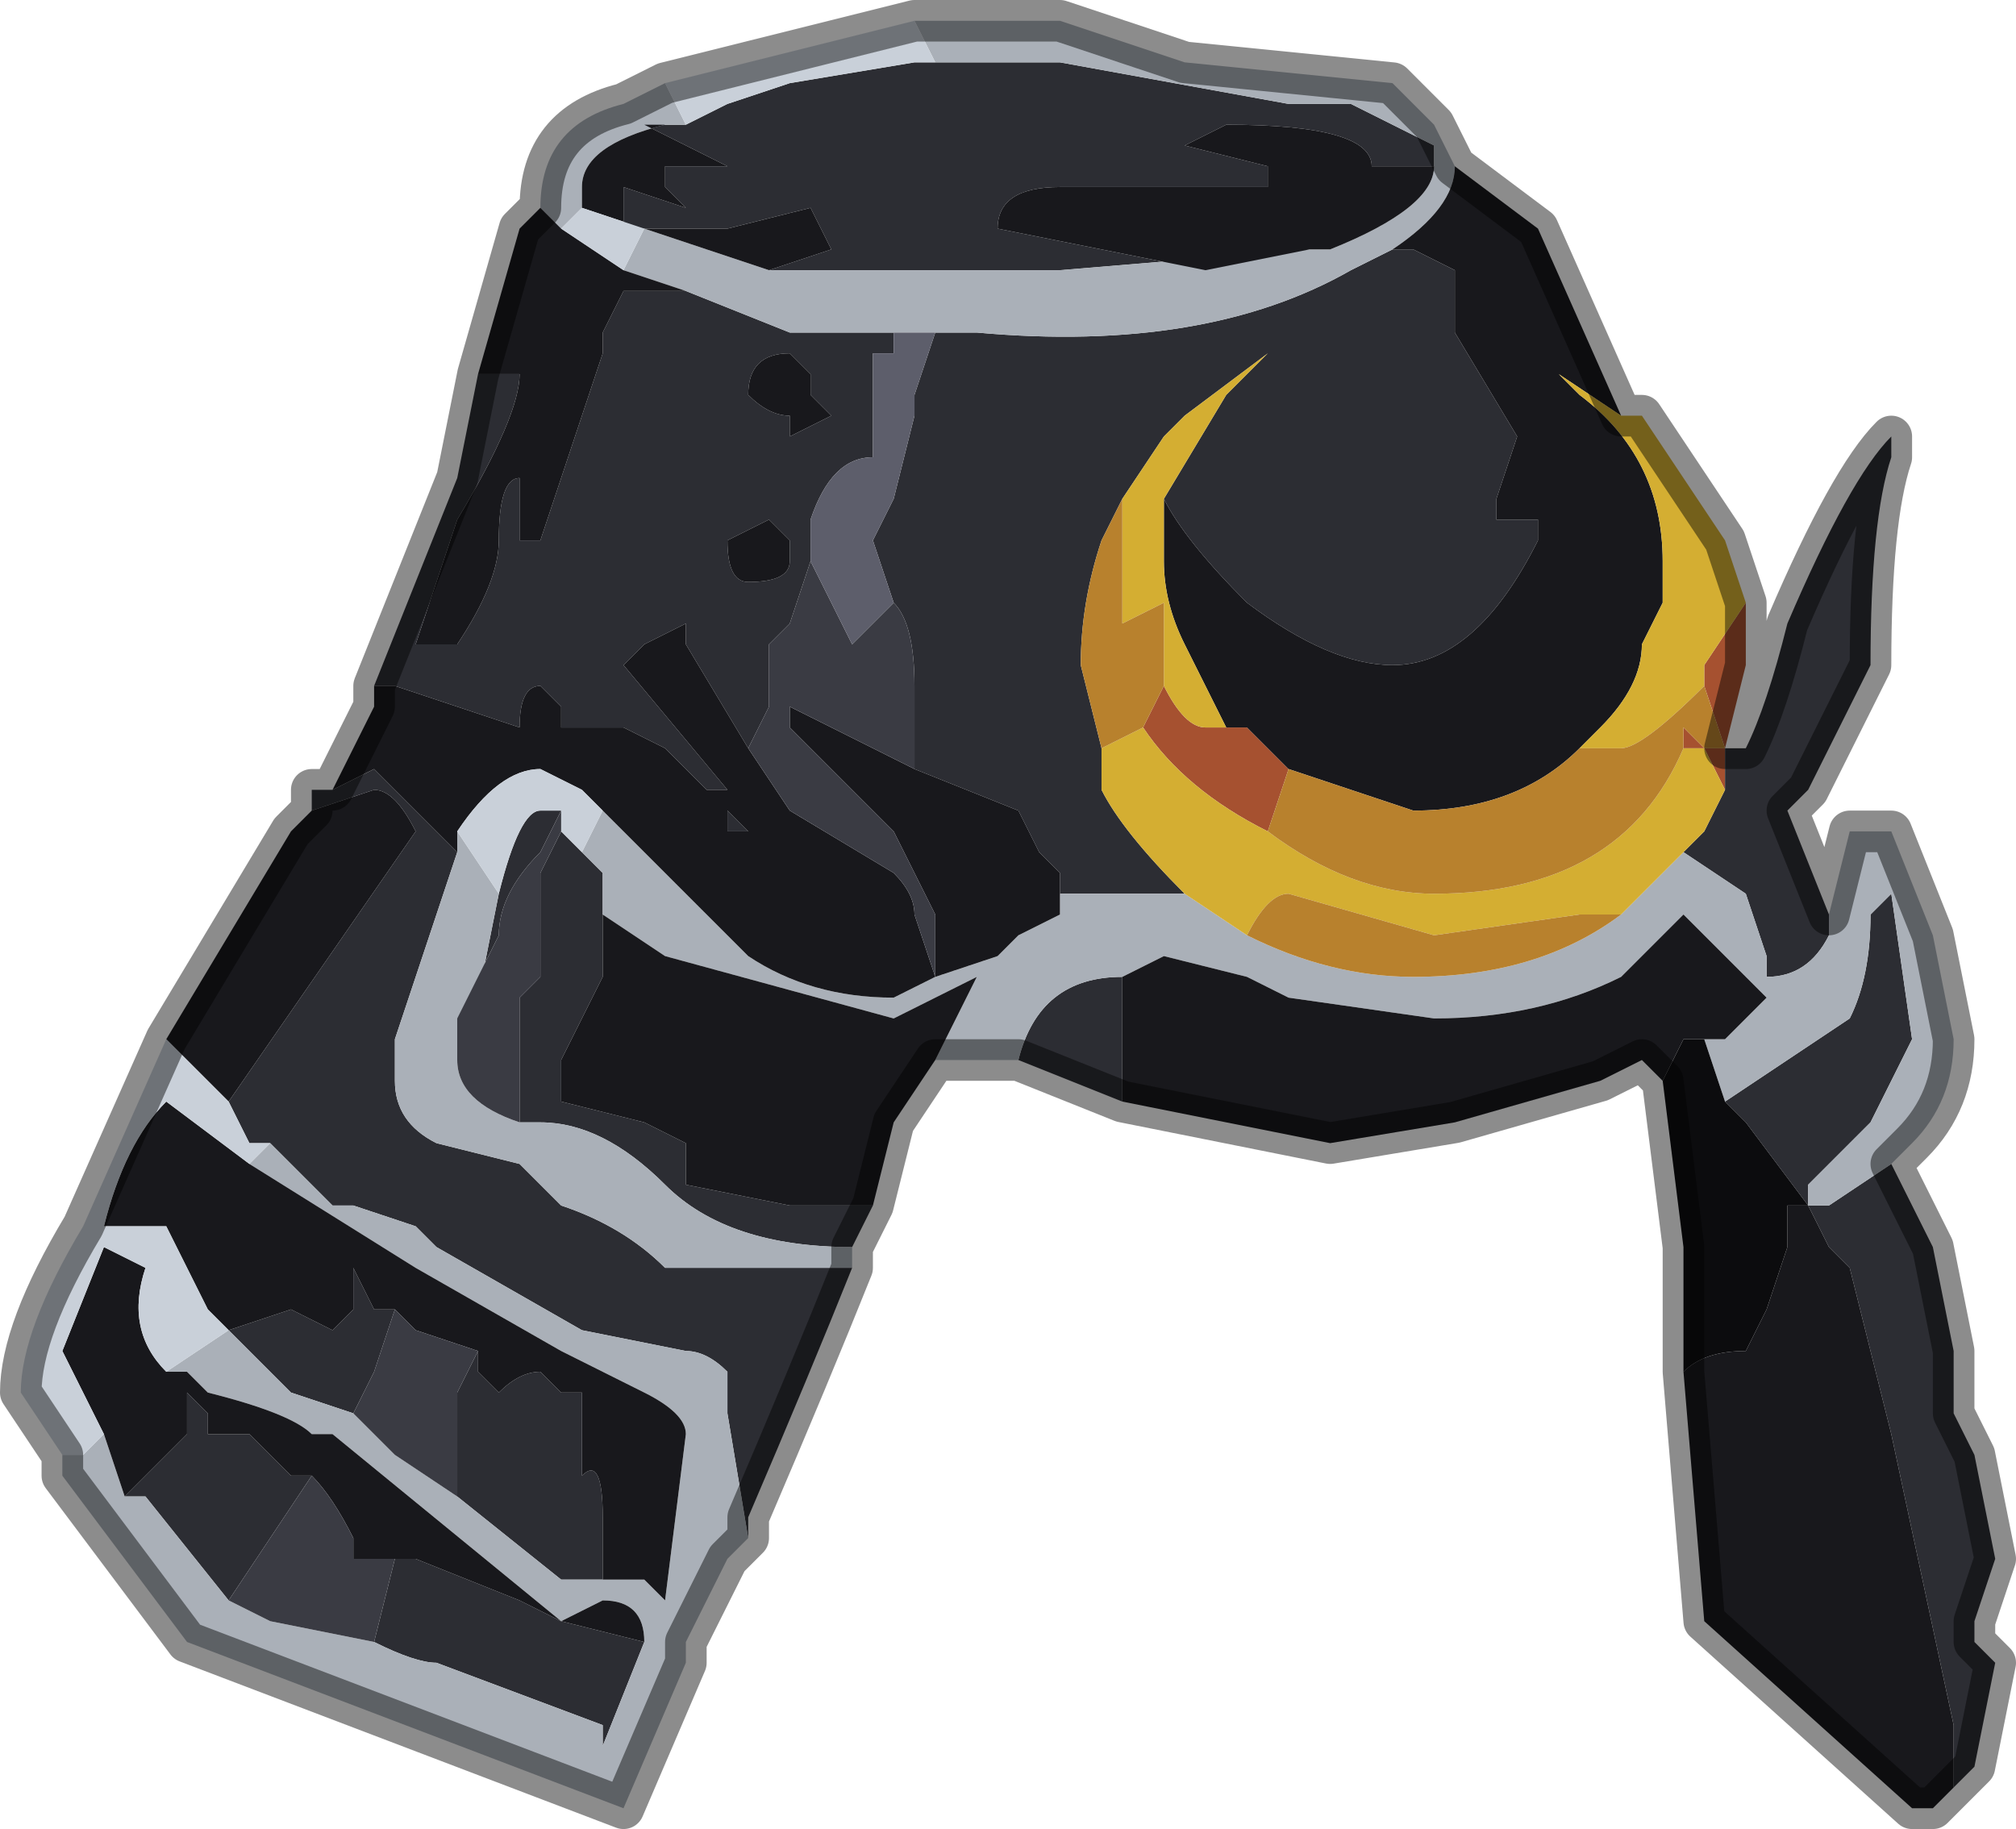 <?xml version="1.0" encoding="UTF-8" standalone="no"?>
<svg xmlns:xlink="http://www.w3.org/1999/xlink" height="4.4px" width="4.85px" xmlns="http://www.w3.org/2000/svg">
  <g transform="matrix(1.0, 0.0, 0.0, 1.0, 2.45, 2.7)">
    <path d="M1.75 -1.25 L1.75 -1.1 1.7 -0.9 1.7 -0.9 1.65 -1.05 1.65 -1.1 1.75 -1.25 M0.5 -0.95 L0.55 -0.95 0.65 -0.85 0.6 -0.7 0.6 -0.7 Q0.4 -0.8 0.3 -0.95 L0.35 -1.05 Q0.4 -0.95 0.45 -0.95 L0.5 -0.95 M1.6 -0.9 L1.6 -0.95 1.65 -0.9 1.7 -0.9 1.7 -0.8 1.65 -0.9 1.6 -0.9" fill="#a65130" fill-rule="evenodd" stroke="none"/>
    <path d="M1.7 -0.9 L1.75 -0.9 Q1.8 -1.0 1.85 -1.2 2.0 -1.55 2.1 -1.65 L2.1 -1.6 Q2.05 -1.45 2.05 -1.1 L1.9 -0.8 1.85 -0.75 1.95 -0.5 1.95 -0.45 Q1.9 -0.35 1.8 -0.35 L1.8 -0.4 1.75 -0.55 1.6 -0.65 1.65 -0.7 1.7 -0.8 1.7 -0.9 M2.1 0.1 L2.2 0.3 2.25 0.55 2.25 0.7 2.3 0.8 2.35 1.05 2.3 1.2 2.3 1.25 2.35 1.3 2.3 1.55 2.25 1.6 2.25 1.45 2.1 0.75 2.0 0.35 1.95 0.3 1.9 0.2 1.95 0.2 2.1 0.1 M0.25 -0.05 L0.25 -0.05 0.0 -0.15 Q0.05 -0.35 0.25 -0.35 L0.25 -0.35 0.25 -0.2 0.25 -0.05 M-0.35 0.2 L-0.4 0.3 Q-0.7 0.3 -0.85 0.15 -1.0 0.0 -1.15 0.0 L-1.2 0.0 -1.2 -0.3 -1.15 -0.35 -1.15 -0.45 -1.15 -0.6 -1.1 -0.7 -1.05 -0.65 -1.0 -0.6 -1.0 -0.5 -1.0 -0.35 -1.1 -0.15 -1.1 -0.05 -0.9 0.0 -0.8 0.05 -0.8 0.0 -0.8 0.15 -0.55 0.2 -0.35 0.2 M-0.4 0.35 Q-0.5 0.6 -0.65 0.95 L-0.65 1.0 -0.7 0.7 -0.7 0.6 Q-0.75 0.55 -0.8 0.55 L-1.05 0.5 -1.4 0.3 -1.45 0.25 -1.6 0.2 -1.65 0.2 -1.8 0.05 -1.85 0.05 -1.9 -0.05 -1.45 -0.7 Q-1.5 -0.8 -1.55 -0.8 L-1.7 -0.75 -1.7 -0.8 -1.65 -0.8 -1.65 -0.8 -1.55 -0.85 -1.55 -0.85 -1.45 -0.75 -1.35 -0.65 -1.5 -0.2 -1.5 -0.1 Q-1.5 0.0 -1.4 0.05 L-1.2 0.1 Q-1.15 0.15 -1.1 0.2 -0.95 0.25 -0.85 0.35 L-0.65 0.35 -0.4 0.35 M-1.55 -1.05 L-1.35 -1.55 -1.3 -1.8 -1.2 -1.8 Q-1.2 -1.7 -1.35 -1.45 L-1.45 -1.15 -1.45 -1.15 -1.35 -1.15 Q-1.25 -1.3 -1.25 -1.4 -1.25 -1.55 -1.2 -1.55 L-1.2 -1.55 -1.2 -1.4 -1.15 -1.4 -1.1 -1.55 -1.05 -1.7 -1.0 -1.85 -1.0 -1.9 -0.95 -2.0 -0.95 -2.0 -0.8 -2.0 -0.8 -2.0 -0.55 -1.9 -0.3 -1.9 -0.1 -1.9 Q0.45 -1.85 0.8 -2.05 L0.9 -2.1 0.95 -2.1 1.05 -2.05 1.05 -1.9 1.2 -1.65 1.15 -1.5 Q1.15 -1.45 1.15 -1.45 L1.25 -1.45 1.25 -1.4 Q1.1 -1.1 0.9 -1.1 0.75 -1.1 0.55 -1.25 0.4 -1.4 0.35 -1.5 L0.5 -1.75 0.6 -1.85 0.4 -1.7 0.35 -1.65 0.25 -1.5 0.2 -1.4 Q0.15 -1.25 0.15 -1.1 L0.2 -0.9 0.2 -0.8 Q0.25 -0.7 0.4 -0.55 L0.2 -0.55 0.1 -0.55 0.1 -0.5 0.1 -0.6 0.05 -0.65 0.0 -0.75 -0.25 -0.85 -0.25 -1.05 Q-0.25 -1.2 -0.3 -1.25 L-0.35 -1.4 -0.3 -1.5 -0.25 -1.7 -0.25 -1.75 -0.2 -1.9 -0.25 -1.9 -0.3 -1.9 -0.3 -1.85 -0.35 -1.85 -0.35 -1.6 Q-0.45 -1.6 -0.5 -1.45 L-0.5 -1.35 -0.55 -1.2 -0.6 -1.15 -0.6 -1.0 -0.65 -0.9 -0.8 -1.15 -0.8 -1.2 -0.9 -1.15 -0.95 -1.1 -0.7 -0.8 -0.75 -0.8 -0.85 -0.9 -0.95 -0.95 -1.1 -0.95 -1.1 -1.0 -1.15 -1.05 Q-1.2 -1.05 -1.2 -0.95 L-1.5 -1.05 -1.55 -1.05 M-0.05 -2.55 L0.1 -2.55 0.65 -2.45 0.8 -2.45 1.0 -2.35 1.0 -2.3 0.95 -2.3 0.85 -2.3 Q0.85 -2.4 0.5 -2.4 L0.4 -2.35 0.6 -2.3 0.6 -2.25 0.25 -2.25 0.1 -2.25 Q-0.05 -2.25 -0.05 -2.15 L0.45 -2.05 0.7 -2.1 0.1 -2.05 -0.55 -2.05 -0.6 -2.05 -0.45 -2.1 -0.5 -2.2 -0.7 -2.15 -0.9 -2.15 -0.95 -2.15 -0.95 -2.25 -0.8 -2.2 -0.85 -2.25 -0.85 -2.3 -0.6 -2.3 -0.45 -2.3 -0.25 -2.3 -0.25 -2.3 -0.4 -2.3 -0.65 -2.3 -0.7 -2.3 -0.9 -2.4 -0.85 -2.4 -0.8 -2.4 -0.7 -2.45 -0.55 -2.5 -0.25 -2.55 -0.2 -2.55 -0.2 -2.55 -0.05 -2.55 M1.7 -0.05 L1.85 -0.15 2.0 -0.25 Q2.05 -0.35 2.05 -0.5 L2.1 -0.55 2.15 -0.2 2.05 0.0 1.9 0.15 1.9 0.2 1.75 0.0 1.7 -0.05 M-0.55 -1.35 L-0.55 -1.4 -0.6 -1.45 -0.7 -1.4 Q-0.7 -1.3 -0.65 -1.3 -0.55 -1.3 -0.55 -1.35 L-0.55 -1.35 M-0.55 -1.7 L-0.55 -1.65 -0.45 -1.7 -0.5 -1.75 -0.5 -1.8 -0.55 -1.85 Q-0.65 -1.85 -0.65 -1.75 -0.6 -1.7 -0.55 -1.7 M-1.25 -0.55 Q-1.2 -0.75 -1.15 -0.75 L-1.1 -0.75 -1.15 -0.65 Q-1.25 -0.55 -1.25 -0.45 L-1.3 -0.35 -1.35 -0.25 -1.35 -0.25 -1.3 -0.3 -1.25 -0.55 M-0.65 -0.7 L-0.7 -0.7 -0.7 -0.75 -0.65 -0.7 M-1.0 1.1 L-1.1 1.1 -1.35 0.9 -1.35 0.65 -1.3 0.55 -1.3 0.6 -1.25 0.65 Q-1.2 0.6 -1.15 0.6 L-1.1 0.65 Q-1.05 0.65 -1.05 0.65 L-1.05 0.65 -1.05 0.85 Q-1.0 0.8 -1.0 0.95 L-1.0 1.1 M-1.6 0.7 L-1.75 0.65 -1.85 0.55 -1.9 0.5 -1.75 0.45 -1.65 0.5 -1.6 0.45 -1.6 0.35 -1.55 0.45 -1.5 0.45 -1.55 0.6 -1.6 0.7 M-0.9 1.25 L-1.0 1.5 -1.0 1.45 -1.4 1.3 Q-1.45 1.3 -1.55 1.25 L-1.5 1.05 -1.45 1.05 -1.2 1.15 -1.1 1.2 -0.9 1.25 M-1.9 1.15 L-2.1 0.9 -2.15 0.9 -2.05 0.8 -2.0 0.75 -2.0 0.65 -1.95 0.7 -1.95 0.75 -1.85 0.75 -1.75 0.85 -1.7 0.85 -1.8 1.0 -1.9 1.15" fill="#2c2d33" fill-rule="evenodd" stroke="none"/>
    <path d="M-0.25 -2.65 L0.1 -2.65 0.4 -2.55 0.9 -2.5 1.0 -2.4 1.05 -2.3 1.05 -2.3 Q1.05 -2.2 0.9 -2.1 L0.8 -2.05 Q0.45 -1.85 -0.1 -1.9 L-0.3 -1.9 -0.55 -1.9 -0.8 -2.0 -0.95 -2.05 -0.9 -2.15 -0.6 -2.05 -0.55 -2.05 0.1 -2.05 0.7 -2.1 0.75 -2.1 Q1.0 -2.2 1.0 -2.3 L1.0 -2.35 0.8 -2.45 0.7 -2.45 0.65 -2.45 0.1 -2.55 -0.05 -2.55 -0.2 -2.55 -0.25 -2.65 M1.95 -0.5 L2.0 -0.7 2.1 -0.7 2.2 -0.45 2.25 -0.2 Q2.25 -0.05 2.15 0.05 L2.1 0.1 1.95 0.2 1.9 0.2 1.9 0.15 2.05 0.0 2.15 -0.2 2.1 -0.55 2.05 -0.5 Q2.05 -0.35 2.0 -0.25 L1.85 -0.15 1.7 -0.05 1.65 -0.2 1.65 -0.2 1.7 -0.2 1.8 -0.3 1.6 -0.5 1.45 -0.35 Q1.25 -0.25 1.0 -0.25 L0.65 -0.3 0.55 -0.35 0.35 -0.4 0.25 -0.35 0.25 -0.35 Q0.05 -0.35 0.0 -0.15 L-0.2 -0.15 -0.15 -0.25 -0.1 -0.35 -0.3 -0.25 -0.85 -0.4 -1.0 -0.5 -1.0 -0.6 -1.05 -0.65 -1.0 -0.75 -0.85 -0.6 -0.65 -0.4 Q-0.5 -0.3 -0.3 -0.3 L-0.2 -0.35 -0.05 -0.4 0.0 -0.45 0.1 -0.5 0.1 -0.55 0.2 -0.55 0.4 -0.55 0.55 -0.45 Q0.75 -0.35 0.95 -0.35 1.25 -0.35 1.45 -0.5 L1.5 -0.55 1.6 -0.65 1.75 -0.55 1.8 -0.4 1.8 -0.35 Q1.9 -0.35 1.95 -0.45 L1.95 -0.5 M-0.4 0.3 L-0.4 0.35 -0.65 0.35 -0.85 0.35 Q-0.95 0.25 -1.1 0.2 -1.15 0.15 -1.2 0.1 L-1.4 0.05 Q-1.5 0.0 -1.5 -0.1 L-1.5 -0.2 -1.35 -0.65 -1.35 -0.7 -1.25 -0.55 -1.3 -0.3 -1.35 -0.25 -1.35 -0.15 Q-1.35 -0.05 -1.2 0.0 L-1.15 0.0 Q-1.0 0.0 -0.85 0.15 -0.7 0.3 -0.4 0.3 M-0.65 1.0 L-0.7 1.05 -0.8 1.25 -0.8 1.3 -0.95 1.65 -2.0 1.25 -2.15 1.05 -2.3 0.85 -2.3 0.8 -2.25 0.8 -2.2 0.75 -2.15 0.9 -2.1 0.9 -1.9 1.15 -1.8 1.2 -1.55 1.25 Q-1.45 1.3 -1.4 1.3 L-1.0 1.45 -1.0 1.5 -0.9 1.25 -0.9 1.25 Q-0.9 1.15 -1.0 1.15 L-1.1 1.2 -1.65 0.75 -1.7 0.75 Q-1.75 0.7 -1.95 0.65 L-2.0 0.6 -2.05 0.6 -1.9 0.5 -1.85 0.55 -1.75 0.65 -1.6 0.7 -1.5 0.8 -1.35 0.9 -1.1 1.1 -1.0 1.1 -0.9 1.1 -0.85 1.15 -0.8 0.75 Q-0.8 0.7 -0.9 0.65 -0.9 0.65 -1.1 0.55 L-1.45 0.35 -1.85 0.1 -1.8 0.05 -1.65 0.2 -1.6 0.2 -1.45 0.25 -1.4 0.3 -1.05 0.5 -0.8 0.55 Q-0.75 0.55 -0.7 0.6 L-0.7 0.7 -0.65 1.0 M-1.15 -2.2 Q-1.15 -2.4 -0.95 -2.45 L-0.85 -2.5 -0.8 -2.4 -0.85 -2.4 Q-1.05 -2.35 -1.05 -2.25 L-1.05 -2.2 -1.1 -2.15 -1.15 -2.2 -1.15 -2.2 M-0.3 -1.9 L-0.3 -1.9 M-0.2 -0.35 L-0.2 -0.35 M-1.9 0.5 L-1.9 0.5" fill="#aab0b8" fill-rule="evenodd" stroke="none"/>
    <path d="M1.05 -2.3 L1.25 -2.15 1.45 -1.7 1.3 -1.8 1.35 -1.75 Q1.55 -1.6 1.55 -1.35 L1.55 -1.25 1.5 -1.15 Q1.5 -1.05 1.4 -0.95 L1.35 -0.9 Q1.2 -0.75 0.95 -0.75 L0.65 -0.85 0.55 -0.95 0.5 -0.95 0.4 -1.15 Q0.35 -1.25 0.35 -1.35 L0.35 -1.5 Q0.4 -1.4 0.55 -1.25 0.75 -1.1 0.9 -1.1 1.1 -1.1 1.25 -1.4 L1.25 -1.45 1.15 -1.45 Q1.15 -1.45 1.15 -1.5 L1.2 -1.65 1.05 -1.9 1.05 -2.05 0.95 -2.1 0.9 -2.1 Q1.05 -2.2 1.05 -2.3 L1.05 -2.3 M2.25 1.6 L2.2 1.65 2.15 1.65 1.65 1.2 1.6 0.6 Q1.65 0.55 1.75 0.55 L1.8 0.45 1.85 0.3 1.85 0.2 1.9 0.2 1.95 0.3 2.0 0.35 2.1 0.75 2.25 1.45 2.25 1.6 M1.55 -0.1 L1.5 -0.15 1.4 -0.1 1.05 0.0 0.75 0.05 0.25 -0.05 0.25 -0.2 0.25 -0.35 0.25 -0.35 0.25 -0.35 0.35 -0.4 0.55 -0.35 0.65 -0.3 1.0 -0.25 Q1.25 -0.25 1.45 -0.35 L1.6 -0.5 1.8 -0.3 1.7 -0.2 1.65 -0.2 1.65 -0.2 1.6 -0.2 1.55 -0.1 M-0.2 -0.15 L-0.3 0.0 -0.35 0.2 -0.55 0.2 -0.8 0.15 -0.8 0.0 -0.8 0.05 -0.9 0.0 -1.1 -0.05 -1.1 -0.15 -1.0 -0.35 -1.0 -0.5 -0.85 -0.4 -0.3 -0.25 -0.1 -0.35 -0.15 -0.25 -0.2 -0.15 M-2.05 -0.2 L-1.75 -0.7 -1.7 -0.75 -1.55 -0.8 Q-1.5 -0.8 -1.45 -0.7 L-1.9 -0.05 -2.05 -0.2 M-1.65 -0.8 L-1.6 -0.9 -1.55 -1.0 -1.55 -1.05 -1.5 -1.05 -1.2 -0.95 Q-1.2 -1.05 -1.15 -1.05 L-1.1 -1.0 -1.1 -0.95 -0.95 -0.95 -0.85 -0.9 -0.75 -0.8 -0.7 -0.8 -0.95 -1.1 -0.9 -1.15 -0.8 -1.2 -0.8 -1.15 -0.65 -0.9 -0.55 -0.75 -0.3 -0.6 Q-0.25 -0.55 -0.25 -0.5 L-0.2 -0.35 -0.2 -0.5 -0.3 -0.7 -0.55 -0.95 -0.55 -1.0 Q-0.45 -0.95 -0.25 -0.85 L-0.25 -0.85 0.0 -0.75 0.05 -0.65 0.1 -0.6 0.1 -0.5 0.0 -0.45 -0.05 -0.4 -0.2 -0.35 -0.3 -0.3 Q-0.5 -0.3 -0.65 -0.4 L-0.85 -0.6 -1.0 -0.75 -1.05 -0.8 -1.05 -0.8 -1.15 -0.85 Q-1.25 -0.85 -1.35 -0.7 L-1.35 -0.65 -1.45 -0.75 -1.55 -0.85 -1.55 -0.85 -1.65 -0.8 -1.65 -0.8 M-1.3 -1.8 L-1.2 -2.15 -1.15 -2.2 -1.15 -2.2 -1.1 -2.15 -0.95 -2.05 -0.95 -2.05 -0.8 -2.0 -0.8 -2.0 -0.95 -2.0 -0.95 -2.0 -1.0 -1.9 -1.0 -1.85 -1.05 -1.7 -1.1 -1.55 -1.15 -1.4 -1.2 -1.4 -1.2 -1.55 -1.2 -1.55 Q-1.25 -1.55 -1.25 -1.4 -1.25 -1.3 -1.35 -1.15 L-1.45 -1.15 -1.45 -1.15 -1.35 -1.45 Q-1.2 -1.7 -1.2 -1.8 L-1.3 -1.8 M1.0 -2.35 L1.0 -2.3 Q1.0 -2.2 0.75 -2.1 L0.7 -2.1 0.45 -2.05 -0.05 -2.15 Q-0.05 -2.25 0.1 -2.25 L0.25 -2.25 0.6 -2.25 0.6 -2.3 0.4 -2.35 0.5 -2.4 Q0.85 -2.4 0.85 -2.3 L0.95 -2.3 1.0 -2.3 1.0 -2.35 M-0.6 -2.05 L-0.9 -2.15 -0.7 -2.15 -0.5 -2.2 -0.45 -2.1 -0.6 -2.05 M-0.85 -2.4 L-0.9 -2.4 -0.7 -2.3 -0.65 -2.3 -0.4 -2.3 -0.25 -2.3 -0.25 -2.3 -0.45 -2.3 -0.6 -2.3 -0.85 -2.3 -0.85 -2.25 -0.8 -2.2 -0.95 -2.25 -0.95 -2.15 -0.9 -2.15 -0.9 -2.15 -1.05 -2.2 -1.05 -2.25 Q-1.05 -2.35 -0.85 -2.4 M-0.55 -1.7 Q-0.6 -1.7 -0.65 -1.75 -0.65 -1.85 -0.55 -1.85 L-0.5 -1.8 -0.5 -1.75 -0.45 -1.7 -0.55 -1.65 -0.55 -1.7 M-0.55 -1.35 L-0.55 -1.35 Q-0.55 -1.3 -0.65 -1.3 -0.7 -1.3 -0.7 -1.4 L-0.6 -1.45 -0.55 -1.4 -0.55 -1.35 M-0.65 -0.7 L-0.7 -0.75 -0.7 -0.7 -0.65 -0.7 M-1.85 0.1 L-1.45 0.35 -1.1 0.55 Q-0.9 0.65 -0.9 0.65 -0.8 0.7 -0.8 0.75 L-0.85 1.15 -0.9 1.1 -1.0 1.1 -1.0 0.95 Q-1.0 0.8 -1.05 0.85 L-1.05 0.65 -1.05 0.65 Q-1.05 0.65 -1.1 0.65 L-1.15 0.6 Q-1.2 0.6 -1.25 0.65 L-1.3 0.6 -1.3 0.55 -1.45 0.5 -1.5 0.45 -1.55 0.45 -1.6 0.35 -1.6 0.45 -1.65 0.5 -1.75 0.45 -1.9 0.5 -1.9 0.5 -1.95 0.45 -2.0 0.35 -2.05 0.25 -2.2 0.25 Q-2.15 0.05 -2.05 -0.05 L-1.85 0.1 M-2.05 0.6 L-2.0 0.6 -1.95 0.65 Q-1.75 0.7 -1.7 0.75 L-1.65 0.75 -1.1 1.2 -1.0 1.15 Q-0.9 1.15 -0.9 1.25 L-0.9 1.25 -1.1 1.2 -1.2 1.15 -1.45 1.05 -1.5 1.05 -1.5 1.05 -1.6 1.05 -1.6 1.0 Q-1.65 0.9 -1.7 0.85 L-1.75 0.85 -1.85 0.75 -1.95 0.75 -1.95 0.7 -2.0 0.65 -2.0 0.75 -2.05 0.8 -2.15 0.9 -2.2 0.75 -2.3 0.55 -2.2 0.3 -2.1 0.35 Q-2.15 0.5 -2.05 0.6" fill="#18181c" fill-rule="evenodd" stroke="none"/>
    <path d="M-2.3 0.8 L-2.4 0.65 Q-2.4 0.5 -2.25 0.25 L-2.05 -0.2 -2.05 -0.2 -1.9 -0.05 -1.85 0.05 -1.8 0.05 -1.85 0.1 -2.05 -0.05 Q-2.15 0.05 -2.2 0.25 L-2.05 0.25 -2.0 0.35 -1.95 0.45 -1.9 0.5 -2.05 0.6 Q-2.15 0.5 -2.1 0.35 L-2.2 0.3 -2.3 0.55 -2.2 0.75 -2.25 0.8 -2.3 0.8 M-0.85 -2.5 L-0.25 -2.65 -0.25 -2.65 -0.2 -2.55 -0.25 -2.55 -0.55 -2.5 -0.7 -2.45 -0.8 -2.4 -0.85 -2.5 M-0.9 -2.15 L-0.95 -2.05 -0.95 -2.05 -1.1 -2.15 -1.05 -2.2 -0.9 -2.15 -0.9 -2.15 M-1.35 -0.7 Q-1.25 -0.85 -1.15 -0.85 L-1.05 -0.8 -1.05 -0.8 -1.0 -0.75 -1.05 -0.65 -1.1 -0.7 -1.1 -0.75 -1.15 -0.75 Q-1.2 -0.75 -1.25 -0.55 L-1.35 -0.7" fill="#c9d0d9" fill-rule="evenodd" stroke="none"/>
    <path d="M1.45 -1.7 L1.5 -1.7 1.7 -1.4 1.75 -1.25 1.65 -1.1 1.65 -1.05 Q1.5 -0.9 1.45 -0.9 L1.35 -0.9 1.4 -0.95 Q1.5 -1.05 1.5 -1.15 L1.55 -1.25 1.55 -1.35 Q1.55 -1.6 1.35 -1.75 L1.3 -1.8 1.45 -1.7 M0.25 -1.5 L0.35 -1.65 0.4 -1.7 0.6 -1.85 0.5 -1.75 0.35 -1.5 0.35 -1.35 Q0.35 -1.25 0.4 -1.15 L0.5 -0.95 0.45 -0.95 Q0.4 -0.95 0.35 -1.05 L0.35 -1.25 0.25 -1.2 0.25 -1.15 0.25 -1.5 M0.6 -0.7 L0.6 -0.7 Q0.8 -0.55 1.0 -0.55 1.45 -0.55 1.6 -0.9 L1.65 -0.9 1.7 -0.8 1.65 -0.7 1.6 -0.65 1.5 -0.55 1.45 -0.5 1.35 -0.5 1.0 -0.45 0.65 -0.55 Q0.6 -0.55 0.55 -0.45 L0.4 -0.55 Q0.25 -0.7 0.2 -0.8 L0.2 -0.9 0.3 -0.95 0.3 -0.95 Q0.4 -0.8 0.6 -0.7" fill="#d4ae32" fill-rule="evenodd" stroke="none"/>
    <path d="M1.35 -0.9 L1.45 -0.9 Q1.5 -0.9 1.65 -1.05 L1.7 -0.9 1.65 -0.9 1.6 -0.95 1.6 -0.9 Q1.45 -0.55 1.0 -0.55 0.8 -0.55 0.6 -0.7 L0.6 -0.7 0.6 -0.7 0.65 -0.85 0.95 -0.75 Q1.2 -0.75 1.35 -0.9 M0.2 -0.9 L0.15 -1.1 Q0.15 -1.25 0.2 -1.4 L0.25 -1.5 0.25 -1.15 0.25 -1.2 0.35 -1.25 0.35 -1.05 0.3 -0.95 0.3 -0.95 0.2 -0.9 M0.55 -0.45 Q0.6 -0.55 0.65 -0.55 L1.0 -0.45 1.35 -0.5 1.45 -0.5 Q1.25 -0.35 0.95 -0.35 0.75 -0.35 0.55 -0.45" fill="#b8812d" fill-rule="evenodd" stroke="none"/>
    <path d="M1.6 0.6 L1.6 0.3 1.55 -0.1 1.6 -0.2 1.65 -0.2 1.7 -0.05 1.75 0.0 1.9 0.2 1.85 0.2 1.85 0.3 1.8 0.45 1.75 0.55 Q1.65 0.55 1.6 0.6" fill="#0c0c0e" fill-rule="evenodd" stroke="none"/>
    <path d="M-0.3 -1.25 Q-0.25 -1.2 -0.25 -1.05 L-0.25 -0.85 -0.25 -0.85 Q-0.45 -0.95 -0.55 -1.0 L-0.55 -0.95 -0.3 -0.7 -0.2 -0.5 -0.2 -0.35 -0.25 -0.5 Q-0.25 -0.55 -0.3 -0.6 L-0.55 -0.75 -0.65 -0.9 -0.6 -1.0 -0.6 -1.15 -0.55 -1.2 -0.5 -1.35 -0.45 -1.25 -0.4 -1.15 -0.3 -1.25 M-0.2 -0.35 L-0.2 -0.35 M-1.1 -0.75 L-1.1 -0.7 -1.15 -0.6 -1.15 -0.45 -1.15 -0.35 -1.2 -0.3 -1.2 0.0 Q-1.35 -0.05 -1.35 -0.15 L-1.35 -0.25 -1.35 -0.25 -1.3 -0.35 -1.25 -0.45 Q-1.25 -0.55 -1.15 -0.65 L-1.1 -0.75 M-1.35 0.9 L-1.5 0.8 -1.6 0.7 -1.55 0.6 -1.5 0.45 -1.45 0.5 -1.3 0.55 -1.35 0.65 -1.35 0.9 M-1.55 1.25 L-1.8 1.2 -1.9 1.15 -1.8 1.0 -1.7 0.85 Q-1.65 0.9 -1.6 1.0 L-1.6 1.05 -1.5 1.05 -1.5 1.05 -1.55 1.25" fill="#3a3b43" fill-rule="evenodd" stroke="none"/>
    <path d="M-0.3 -1.9 L-0.3 -1.9 -0.25 -1.9 -0.2 -1.9 -0.25 -1.75 -0.25 -1.7 -0.3 -1.5 -0.35 -1.4 -0.3 -1.25 -0.4 -1.15 -0.45 -1.25 -0.5 -1.35 -0.5 -1.45 Q-0.45 -1.6 -0.35 -1.6 L-0.35 -1.85 -0.3 -1.85 -0.3 -1.9" fill="#5d5e6b" fill-rule="evenodd" stroke="none"/>
    <path d="M-0.25 -2.65 L0.1 -2.65 0.4 -2.55 0.9 -2.5 1.0 -2.4 1.05 -2.3 1.25 -2.15 1.45 -1.7 1.5 -1.7 1.7 -1.4 1.75 -1.25 1.75 -1.1 1.7 -0.9 1.7 -0.9 1.75 -0.9 Q1.8 -1.0 1.85 -1.2 2.0 -1.55 2.1 -1.65 L2.1 -1.6 Q2.05 -1.45 2.05 -1.1 L1.9 -0.8 1.85 -0.75 1.95 -0.5 2.0 -0.7 2.1 -0.7 2.2 -0.45 2.25 -0.2 Q2.25 -0.05 2.15 0.05 L2.1 0.1 2.2 0.3 2.25 0.55 2.25 0.7 2.3 0.8 2.35 1.05 2.3 1.2 2.3 1.25 2.35 1.3 2.3 1.55 2.25 1.6 2.2 1.65 2.15 1.65 1.65 1.2 1.6 0.6 1.6 0.3 1.55 -0.1 1.5 -0.15 1.4 -0.1 1.05 0.0 0.75 0.05 0.25 -0.05 0.25 -0.05 0.0 -0.15 -0.2 -0.15 -0.3 0.0 -0.35 0.2 -0.4 0.3 -0.4 0.35 Q-0.5 0.6 -0.65 0.95 L-0.65 1.0 -0.7 1.05 -0.8 1.25 -0.8 1.3 -0.95 1.65 -2.0 1.25 -2.15 1.05 -2.3 0.85 -2.3 0.8 -2.4 0.65 Q-2.4 0.5 -2.25 0.25 L-2.05 -0.2 -2.05 -0.2 -1.75 -0.7 -1.7 -0.75 -1.7 -0.8 -1.65 -0.8 -1.6 -0.9 -1.55 -1.0 -1.55 -1.05 -1.35 -1.55 -1.3 -1.8 -1.2 -2.15 -1.15 -2.2 Q-1.15 -2.4 -0.95 -2.45 L-0.85 -2.5 -0.25 -2.65 -0.25 -2.65 Z" fill="none" stroke="#000000" stroke-linecap="round" stroke-linejoin="round" stroke-opacity="0.451" stroke-width="0.1"/>
  </g>
</svg>
